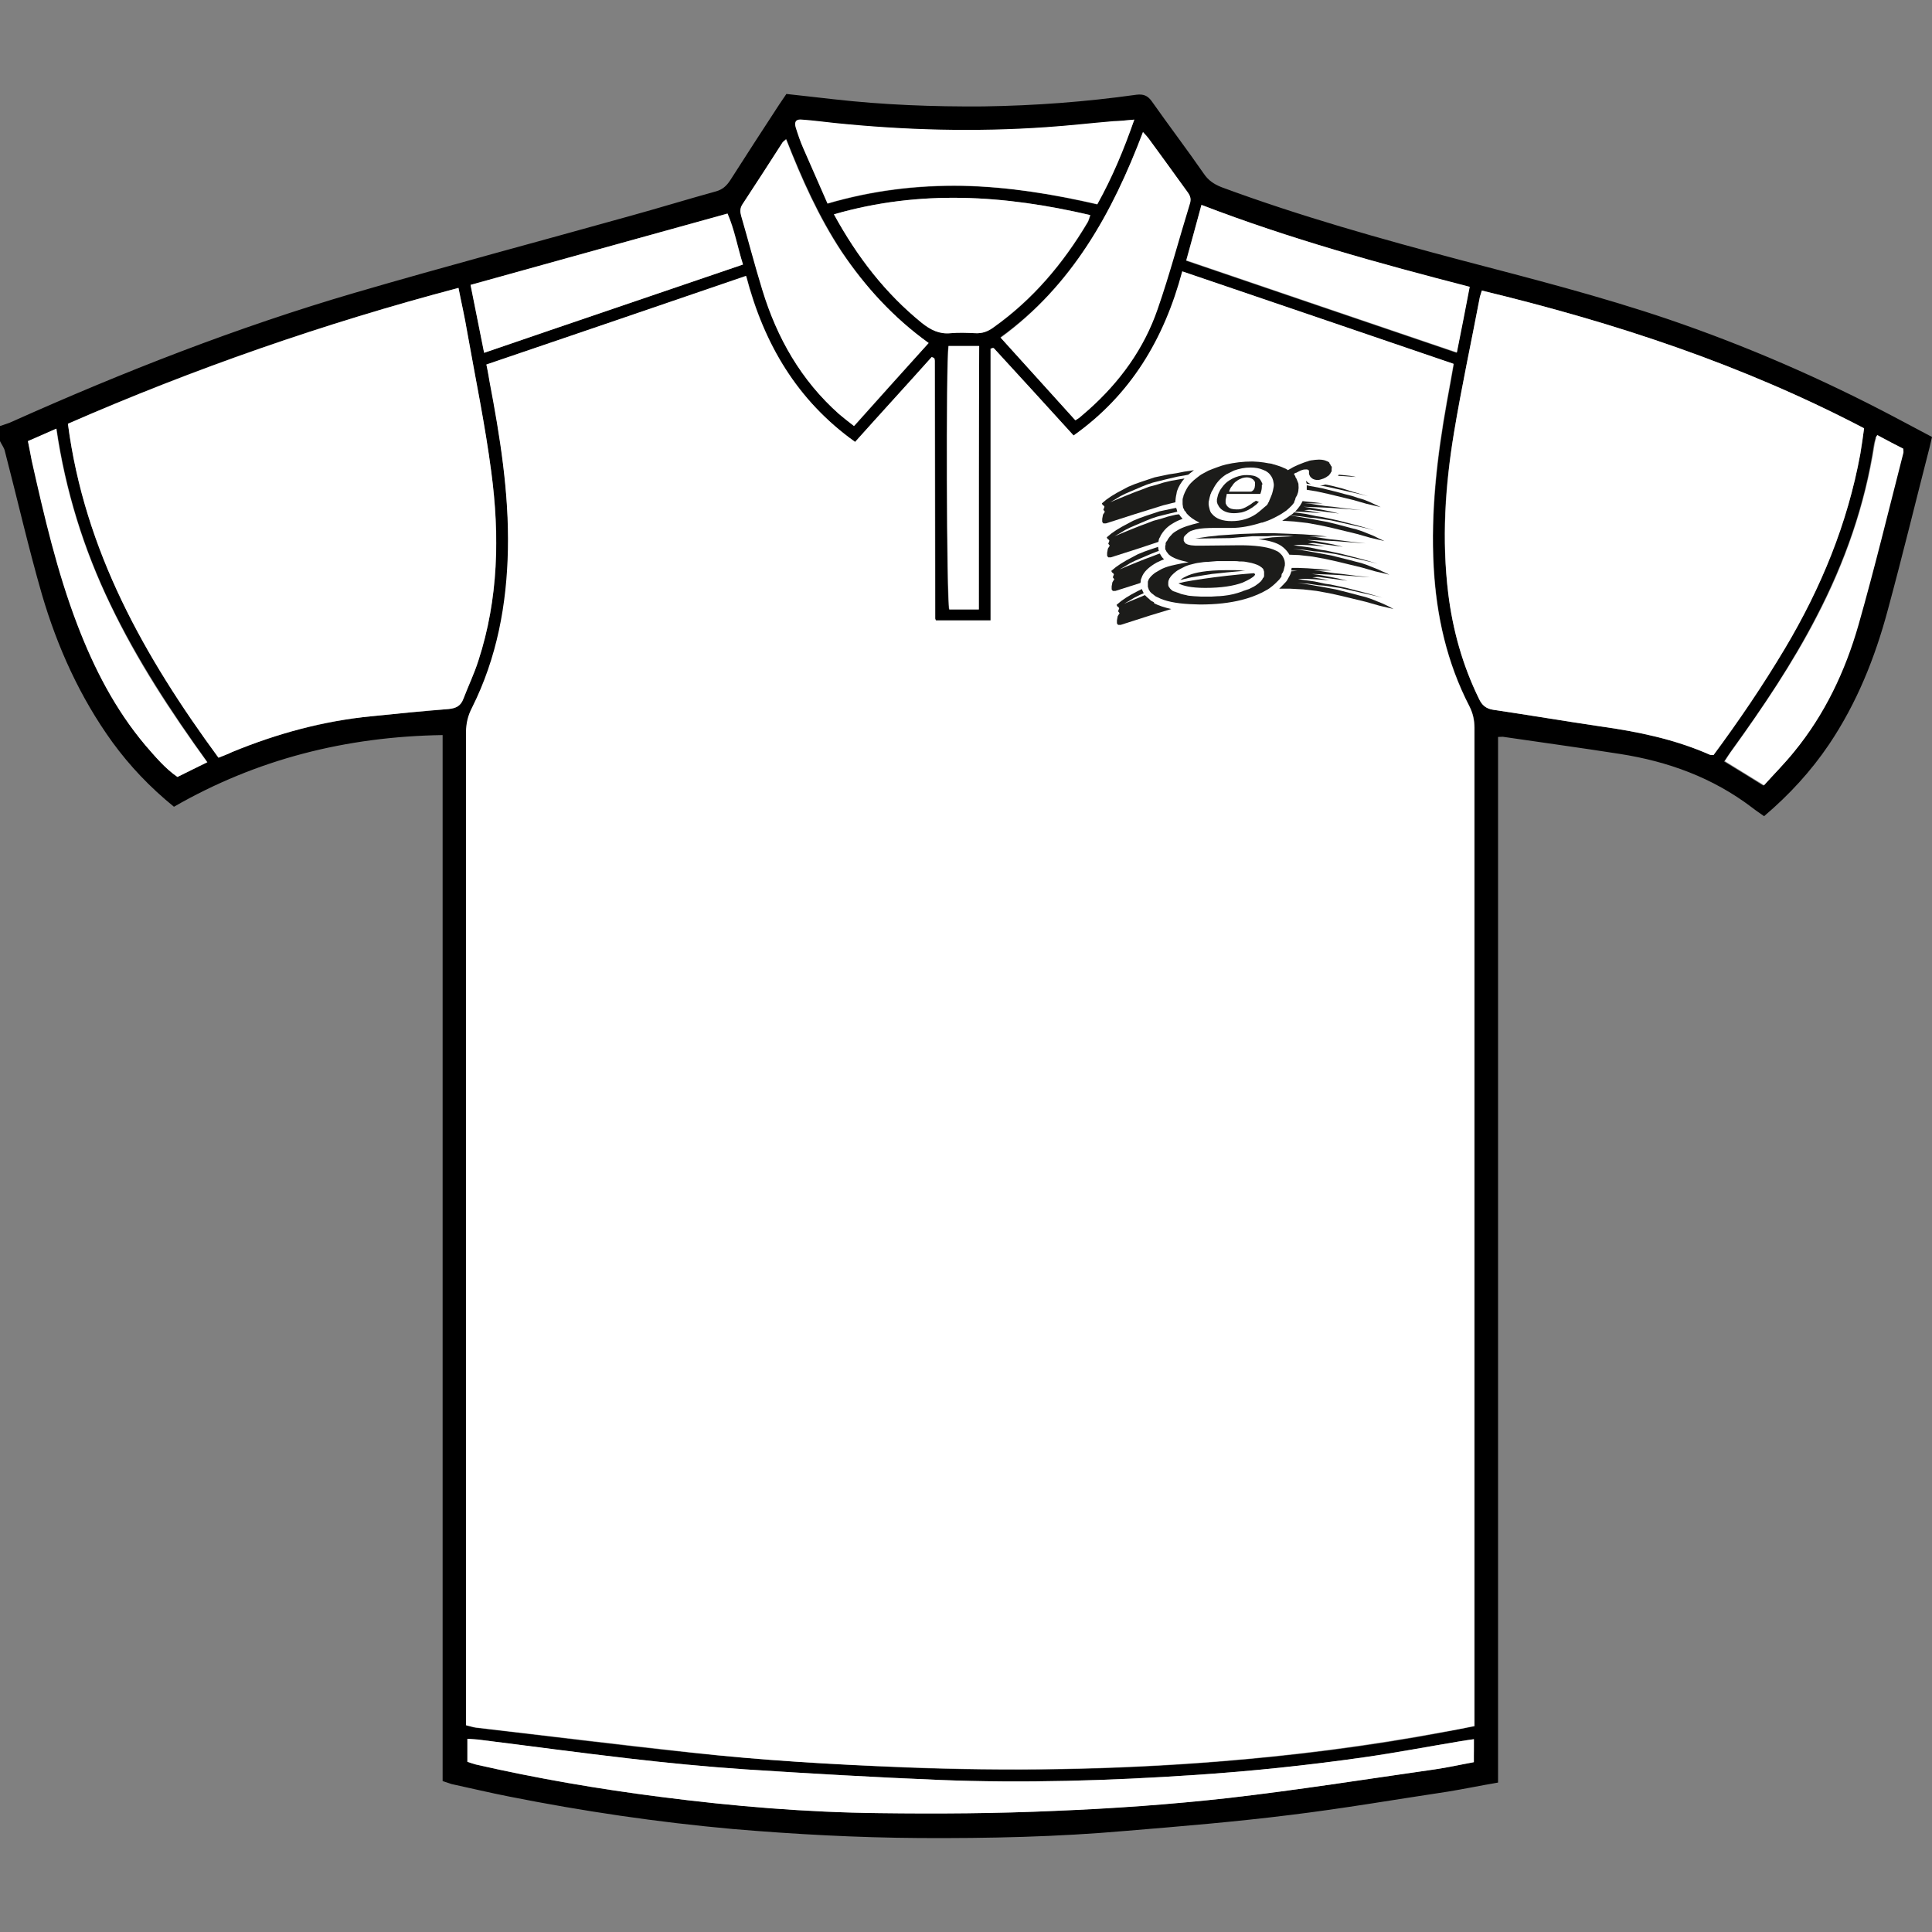 <?xml version="1.0" encoding="utf-8"?>
<!-- Generator: Adobe Illustrator 24.0.0, SVG Export Plug-In . SVG Version: 6.00 Build 0)  -->
<svg version="1.1" id="Capa_1" xmlns="http://www.w3.org/2000/svg" xmlns:xlink="http://www.w3.org/1999/xlink" x="0px" y="0px"
	 viewBox="0 0 512 512" style="enable-background:new 0 0 512 512;" xml:space="preserve">
<rect x="0" y="0" width="512" height="512" fill="#808080" stroke="none"/>
<style type="text/css">
	.st0{fill:#FFFFFF;}
	.st1{fill:#1C1C1A;}
</style>
<g>
	<path d="M0,112.9c1.1-0.4,2.3-0.7,3.3-1.2c29.5-13.2,59.6-25,90.7-34.1c24.3-7.1,48.8-13.6,73.1-20.4c7.6-2.1,15.1-4.4,22.7-6.5
		c1.7-0.5,2.7-1.4,3.7-2.9c4.3-6.7,8.6-13.4,13-20.1c0.6-0.9,1.2-1.8,1.9-2.8c4.2,0.5,8.4,0.9,12.5,1.4c13.2,1.5,26.4,2,39.7,1.9
		c13.6-0.2,27.1-1.2,40.6-3.1c1.8-0.2,2.9,0.2,4,1.7c4.5,6.4,9.3,12.7,13.8,19.2c1.2,1.8,2.7,2.8,4.7,3.6
		c20.8,7.7,42.2,13.7,63.7,19.4c18.3,4.8,36.7,9.5,54.7,15.6c20.8,7.1,40.8,15.8,60.1,26c3.2,1.7,6.4,3.4,9.8,5.2
		c-0.2,0.9-0.4,1.8-0.6,2.6c-3.7,14.4-7.2,28.8-11.1,43.2c-3.4,12.7-8.2,24.7-15.6,35.7c-4.8,7.1-10.5,13.3-17.2,19
		c-1.1-0.8-2.2-1.5-3.2-2.3c-10.4-7.9-22.2-12.2-35-14.2c-10.2-1.6-20.5-3-30.7-4.5c-0.4-0.1-0.8,0-1.6,0c0,92.4,0,184.7,0,277.1
		c-4.7,0.8-9,1.7-13.3,2.4c-14,2.1-27.9,4.5-41.9,6.2c-14.4,1.8-28.9,3-43.4,4.2c-18.2,1.6-36.4,2-54.6,1.9
		c-16.6-0.1-33.2-1-49.7-2.4c-19.9-1.8-39.6-4.7-59.2-8.6c-5.1-1-10.1-2.2-15.2-3.3c-0.7-0.2-1.4-0.5-2.4-0.8
		c0-92.4,0-184.8,0-277.2c-25.6,0.4-49.3,6.4-71.2,19c-6.4-5.2-11.7-10.8-16.3-17.1c-8.6-11.9-14.6-25.2-18.7-39.2
		c-3.6-12.5-6.5-25.2-9.8-37.9c-0.2-1-0.9-1.8-1.3-2.7C0,115.5,0,114.2,0,112.9z M128.9,96.6c0.3,1.7,0.6,3.1,0.9,4.5
		c2.8,14.7,5.1,29.5,4.9,44.6c-0.2,14.6-2.8,28.7-9.5,41.9c-1.1,2.1-1.6,4.1-1.6,6.5c0,86.5,0,173,0,259.5c0,1.2,0,2.4,0,3.7
		c1,0.2,1.8,0.5,2.6,0.6c18.9,2.2,37.9,4.6,56.9,6.6c18.7,2,37.4,3.1,56.2,3.9c27.8,1.1,55.7,0.7,83.4-1.5
		c20.2-1.6,40.3-4.1,60.3-7.9c2.5-0.5,5-1,7.8-1.5c0-1.3,0-2.3,0-3.4c0-87.1,0-174.1,0-261.2c0-2-0.4-3.8-1.3-5.6
		c-6-11.6-8.8-24-9.5-37c-0.8-14.7,0.9-29.3,3.5-43.8c0.6-3.3,1.2-6.5,1.8-10c-24-8.2-47.8-16.3-71.9-24.5
		c-4.7,17.9-13.6,32.7-28.8,43.5c-7.1-7.8-14.1-15.5-21.1-23.1c-0.1-0.1-0.2-0.1-0.3-0.1c-0.1,0-0.2,0.1-0.6,0.2c0,23.9,0,47.9,0,72
		c-5.1,0-9.8,0-14.5,0c-0.2-0.3-0.2-0.4-0.2-0.5c0-22.8-0.1-45.5-0.1-68.3c0-0.2,0-0.4-0.1-0.6c0-0.1-0.1-0.2-0.2-0.2
		c-0.1-0.1-0.2-0.1-0.5-0.2c-6.7,7.4-13.5,14.9-20.3,22.5c-15.4-11-24.2-26-28.9-44C174.7,81,152,88.8,128.9,96.6z M57.9,200.8
		c1.5-0.6,2.6-1,3.6-1.5c11.9-4.9,24.3-8.2,37.1-9.5c6.8-0.7,13.5-1.3,20.3-1.9c2-0.2,3.2-0.8,3.9-2.7c1.3-3.4,2.9-6.7,4-10.2
		c5.3-16.3,5.7-33.1,3.4-49.9c-1.7-12.5-4.2-24.8-6.4-37.2c-0.7-3.8-1.5-7.6-2.3-11.6c-35.6,9.4-70,21.3-103.5,36
		C22.4,146,38.3,174.1,57.9,200.8z M392.7,77c-0.2,0.8-0.4,1.2-0.5,1.6c-2.3,12.1-4.9,24.1-6.9,36.2c-2.4,14.1-3.3,28.3-1.5,42.5
		c1.2,9.7,3.8,19,8.1,27.8c0.8,1.7,1.9,2.7,3.8,3c9.5,1.4,18.9,3,28.4,4.4c10,1.4,19.7,3.4,29,7.5c0.3,0.1,0.6,0.1,1,0.1
		c6.8-9.1,13.1-18.4,18.9-28.2c9.6-16.1,16.6-33.1,20-51.6c0.4-2.3,0.7-4.6,1-6.8C461.7,96.6,427.9,85.5,392.7,77z M390.6,460.9
		c-1.5,0.2-2.7,0.4-4,0.6c-8.4,1.4-16.8,3-25.2,4.2c-14.9,2.2-29.9,3.7-45,4.7c-22.5,1.5-45,2.2-67.6,1.3
		c-17.1-0.7-34.2-1.7-51.4-2.8c-10.3-0.7-20.6-1.7-30.9-2.9c-13.1-1.5-26.1-3.2-39.1-4.9c-1.1-0.1-2.3-0.2-3.6-0.3
		c0,2.2,0,4.1,0,6.1c0.8,0.2,1.5,0.5,2.2,0.7c16.2,3.7,32.5,6.5,49,8.6c19.3,2.4,38.6,4.1,58,4.3c15.5,0.2,31.1,0.1,46.6-0.6
		c15.3-0.7,30.6-1.7,45.8-3.4c18.3-2.1,36.5-5,54.8-7.6c3.5-0.5,6.9-1.2,10.3-1.9C390.6,464.8,390.6,463,390.6,460.9z M302.9,35
		c-8.1,21.4-18.8,40.7-37.8,54.4c6.8,7.5,13.3,14.7,19.8,21.9c0.6-0.4,1-0.6,1.3-0.9c0.8-0.6,1.5-1.2,2.2-1.9
		c8.3-7.4,14.7-16.2,18.3-26.7c3.2-9.3,5.7-18.8,8.6-28.1c0.4-1.4-0.1-2.3-0.9-3.2c-3.4-4.6-6.7-9.3-10.1-13.9
		C304,36.1,303.6,35.7,302.9,35z M246.1,90.9c-9.4-6.7-16.8-14.9-23-24.2c-6.1-9.3-10.6-19.4-14.7-29.8c-0.5,0.4-0.7,0.6-0.9,0.8
		c-3.6,5.5-7.1,11-10.7,16.5c-0.7,1-0.7,1.9-0.3,3c1.9,6.5,3.6,13.1,5.6,19.6c3.9,12.7,10.2,23.9,20.3,32.9c1.2,1.1,2.6,2.1,4,3.2
		C233,105.5,239.4,98.4,246.1,90.9z M221,56.8c6.3,11.3,13.7,21,23.4,28.8c2.3,1.9,4.6,3,7.6,2.7c2.1-0.2,4.3-0.1,6.5,0
		c1.8,0.1,3.3-0.4,4.8-1.5c10.5-7.4,18.5-17,25-27.9c0.3-0.5,0.4-1.1,0.7-1.9C266.2,51.7,243.8,50.2,221,56.8z M300.6,31.7
		c-2.2,0.2-3.8,0.3-5.4,0.5c-6,0.6-12,1.2-18,1.6c-18.7,1.3-37.3,0.8-55.9-1.1c-2.9-0.3-5.8-0.7-8.7-0.9c-1.6-0.1-2.2,0.6-1.7,2.1
		c0.6,1.9,1.2,3.7,2,5.5c2.1,4.8,4.2,9.6,6.4,14.6c12-3.5,23.8-4.9,35.8-4.7c12.1,0.2,24,2.2,35.7,4.9
		C294.8,47,297.8,39.8,300.6,31.7z M318.4,54.3c-1.4,5.2-2.7,9.9-4.1,14.8c24.1,8.2,47.8,16.3,71.7,24.4c1.2-6,2.3-11.6,3.4-17.4
		C365.5,69.8,341.8,63.3,318.4,54.3z M128.3,93.5c23-7.9,45.8-15.6,68.6-23.4c-1.5-4.8-2.2-9.4-4.1-13.5
		c-22.8,6.3-45.4,12.6-68.1,18.9C125.9,81.6,127.1,87.4,128.3,93.5z M497.5,115.3c-0.3,0.5-0.5,0.7-0.5,0.9c-0.1,0.5-0.3,1-0.4,1.6
		c-2.4,16.1-7.8,31.3-15.3,45.7c-6.4,12.4-14.1,23.9-22.3,35.2c-0.7,1-1.4,2-2.1,3.1c3.6,2.2,6.9,4.2,10.4,6.4c2.7-3,5.5-5.8,8-8.9
		c8.1-9.9,13.5-21.3,17-33.5c4.3-15.1,8-30.4,11.9-45.6c0.1-0.3,0-0.6,0-1.2C502.2,117.8,499.9,116.6,497.5,115.3z M7.4,116.9
		c0.4,1.9,0.7,3.6,1.1,5.2c3.3,14.7,6.7,29.4,12.1,43.5c4.4,11.5,10,22.4,18,31.9c2.6,3,5.1,6.1,8.5,8.4c2.6-1.3,5.2-2.6,7.9-3.9
		c-9.7-13.5-18.6-27.1-25.7-41.8S17.4,130,15,113.6C12.2,114.8,9.9,115.9,7.4,116.9z M259.4,161.5c0-23.5,0-46.6,0-69.8
		c-2.9,0-5.5,0-8.1,0c-0.7,4.8-0.5,67.6,0.2,69.8C254.1,161.5,256.6,161.5,259.4,161.5z"/>
	<path class="st0" d="M128.9,96.6c23-7.8,45.7-15.6,68.8-23.5c4.7,18,13.5,33,28.9,44c6.8-7.6,13.6-15,20.3-22.5
		c0.3,0.1,0.4,0.2,0.5,0.2c0.1,0.1,0.1,0.1,0.2,0.2c0,0.2,0.1,0.4,0.1,0.6c0,22.8,0.1,45.5,0.1,68.3c0,0.1,0.1,0.2,0.2,0.5
		c4.7,0,9.4,0,14.5,0c0-24.1,0-48.1,0-72c0.4-0.1,0.5-0.2,0.6-0.2s0.2,0,0.3,0.1c7,7.6,14,15.3,21.1,23.1
		c15.1-10.7,24-25.5,28.8-43.5c24.1,8.2,47.9,16.3,71.9,24.5c-0.6,3.5-1.2,6.7-1.8,10c-2.6,14.5-4.3,29-3.5,43.8
		c0.7,12.9,3.5,25.4,9.5,37c0.9,1.8,1.3,3.6,1.3,5.6c0,87.1,0,174.1,0,261.2c0,1.1,0,2.1,0,3.4c-2.8,0.6-5.3,1.1-7.8,1.5
		c-19.9,3.7-40,6.3-60.3,7.9c-27.8,2.2-55.6,2.6-83.4,1.5c-18.8-0.7-37.5-1.8-56.2-3.9c-19-2.1-37.9-4.4-56.9-6.6
		c-0.8-0.1-1.6-0.4-2.6-0.6c0-1.3,0-2.5,0-3.7c0-86.5,0-173,0-259.5c0-2.3,0.5-4.4,1.6-6.5c6.6-13.2,9.2-27.3,9.5-41.9
		c0.3-15.1-2.1-29.9-4.9-44.6C129.5,99.7,129.3,98.4,128.9,96.6z"/>
	<path class="st0" d="M57.9,200.8C38.3,174.1,22.4,146,18,112.3c33.5-14.6,67.9-26.6,103.5-36c0.8,4.1,1.7,7.8,2.3,11.6
		c2.2,12.4,4.8,24.8,6.4,37.2c2.2,16.8,1.9,33.6-3.4,49.9c-1.1,3.5-2.7,6.8-4,10.2c-0.7,1.9-2,2.5-3.9,2.7
		c-6.8,0.5-13.5,1.2-20.3,1.9c-12.9,1.2-25.2,4.6-37.1,9.5C60.5,199.8,59.4,200.2,57.9,200.8z"/>
	<path class="st0" d="M392.7,77c35.2,8.5,69,19.6,101.3,36.5c-0.3,2.2-0.6,4.5-1,6.8c-3.4,18.5-10.4,35.5-20,51.6
		c-5.8,9.7-12.2,19.1-18.9,28.2c-0.4,0-0.7,0-1-0.1c-9.3-4.1-19-6.1-29-7.5c-9.5-1.4-18.9-3-28.4-4.4c-1.9-0.3-3-1.2-3.8-3
		c-4.3-8.8-6.9-18.1-8.1-27.8c-1.7-14.3-0.8-28.4,1.5-42.5c2-12.1,4.6-24.1,6.9-36.2C392.3,78.2,392.5,77.8,392.7,77z"/>
	<path class="st0" d="M390.6,460.9c0,2.1,0,3.9,0,6.1c-3.4,0.6-6.9,1.4-10.3,1.9c-18.2,2.6-36.5,5.5-54.8,7.6
		c-15.2,1.7-30.5,2.8-45.8,3.4c-15.5,0.7-31.1,0.8-46.6,0.6c-19.4-0.2-38.8-1.8-58-4.3c-16.5-2.1-32.8-4.9-49-8.6
		c-0.7-0.2-1.4-0.4-2.2-0.7c0-2,0-3.9,0-6.1c1.3,0.1,2.4,0.1,3.6,0.3c13,1.6,26.1,3.4,39.1,4.9c10.3,1.2,20.6,2.2,30.9,2.9
		c17.1,1.1,34.2,2.1,51.4,2.8c22.5,0.9,45.1,0.2,67.6-1.3c15.1-1,30.1-2.6,45-4.7c8.4-1.2,16.8-2.8,25.2-4.2
		C387.9,461.3,389.1,461.1,390.6,460.9z"/>
	<path class="st0" d="M302.9,35c0.7,0.8,1.1,1.2,1.5,1.7c3.4,4.6,6.7,9.2,10.1,13.9c0.7,1,1.3,1.8,0.9,3.2
		c-2.9,9.4-5.4,18.9-8.6,28.1c-3.6,10.5-10,19.3-18.3,26.7c-0.7,0.6-1.5,1.3-2.2,1.9c-0.3,0.3-0.7,0.5-1.3,0.9
		c-6.5-7.2-13-14.4-19.8-21.9C284.1,75.7,294.8,56.4,302.9,35z"/>
	<path class="st0" d="M246.1,90.9c-6.8,7.5-13.2,14.6-19.8,22c-1.4-1.1-2.7-2.1-4-3.2c-10-8.9-16.4-20.1-20.3-32.9
		c-2-6.5-3.7-13.1-5.6-19.6c-0.3-1.1-0.3-2,0.3-3c3.6-5.5,7.2-11,10.7-16.5c0.2-0.2,0.4-0.4,0.9-0.8c4.1,10.5,8.6,20.6,14.7,29.8
		C229.3,76,236.8,84.2,246.1,90.9z"/>
	<path class="st0" d="M221,56.8c22.9-6.6,45.2-5.1,67.9,0.2c-0.3,0.8-0.4,1.4-0.7,1.9c-6.5,11-14.6,20.5-25,27.9
		c-1.5,1.1-3,1.6-4.8,1.5c-2.1-0.1-4.3-0.2-6.5,0c-3,0.3-5.3-0.9-7.6-2.7C234.7,77.8,227.2,68.2,221,56.8z"/>
	<path class="st0" d="M300.6,31.7c-2.8,8-5.8,15.2-9.8,22.4c-11.8-2.7-23.6-4.6-35.7-4.9c-12-0.2-23.8,1.2-35.8,4.7
		c-2.2-5-4.3-9.8-6.4-14.6c-0.8-1.8-1.4-3.6-2-5.5c-0.5-1.6,0.1-2.3,1.7-2.1c2.9,0.2,5.8,0.6,8.7,0.9c18.6,1.9,37.2,2.4,55.9,1.1
		c6-0.4,12-1.1,18-1.6C296.8,32.1,298.4,31.9,300.6,31.7z"/>
	<path class="st0" d="M318.4,54.3c23.4,9,47.1,15.5,71.1,21.7c-1.1,5.8-2.2,11.4-3.4,17.4c-23.9-8.1-47.6-16.2-71.7-24.4
		C315.7,64.2,317,59.5,318.4,54.3z"/>
	<path class="st0" d="M128.3,93.5c-1.2-6.1-2.4-11.9-3.6-18c22.7-6.3,45.3-12.6,68.1-18.9c1.8,4.2,2.6,8.7,4.1,13.5
		C174.1,77.9,151.3,85.6,128.3,93.5z"/>
	<path class="st0" d="M497.5,115.3c2.4,1.3,4.7,2.5,6.9,3.6c0,0.6,0.1,0.9,0,1.2c-3.9,15.2-7.6,30.5-11.9,45.6
		c-3.5,12.2-8.9,23.6-17,33.5c-2.5,3.1-5.3,5.9-8,8.9c-3.6-2.2-6.8-4.2-10.4-6.4c0.7-1,1.3-2.1,2.1-3.1
		c8.1-11.3,15.9-22.8,22.3-35.2c7.5-14.4,12.8-29.6,15.3-45.7c0.1-0.5,0.2-1.1,0.4-1.6C497,116,497.2,115.8,497.5,115.3z"/>
	<path class="st0" d="M7.4,116.9c2.5-1.1,4.8-2.1,7.5-3.3c2.4,16.4,7.2,31.9,14.3,46.6c7,14.7,15.9,28.3,25.7,41.8
		c-2.7,1.3-5.2,2.6-7.9,3.9c-3.3-2.3-5.9-5.4-8.5-8.4c-8-9.5-13.6-20.4-18-31.9c-5.4-14.1-8.8-28.8-12.1-43.5
		C8.1,120.5,7.8,118.8,7.4,116.9z"/>
	<path class="st0" d="M259.4,161.5c-2.7,0-5.3,0-7.8,0c-0.7-2.2-0.9-65.1-0.2-69.8c2.6,0,5.2,0,8.1,0
		C259.4,114.9,259.4,138,259.4,161.5z"/>
	<g id="LOGO_GAMA_3_">
		<g>
			<path class="st1" d="M355.9,129.5l-2.7-0.7l-1.4-0.3l-0.6-0.1c-0.5,0.2-1,0.3-1.6,0.3h0.2l1.4,0.2l1.4,0.3l8.4,1.9l1.5,0.4
				l-1.3-0.4l-1.4-0.4l-1.4-0.4L355.9,129.5z"/>
			<path class="st1" d="M359.7,131.9l-1.5-0.5l-1.6-0.4l-1.5-0.4l-1.5-0.4l-1.6-0.4l-1.6-0.4l-1.6-0.3l-1.6-0.3l-0.9-0.2
				c0,0.4,0,0.8,0,1.2l2.5,0.4l3.2,0.7l3.3,0.8l3.3,0.8l3.5,1l3.8,0.9l-1.5-0.7l-1.5-0.7l-1.5-0.6L359.7,131.9z"/>
			<path class="st1" d="M308.3,133.9l3.2-0.8c0-0.7,0.1-1.5,0.3-2.3c0,0,0,0,0-0.1s0.1-0.3,0.1-0.5c0.4-1.2,1.1-2.4,2-3.4l-1.2,0.2
				l-2.3,0.4l-2.1,0.5l-1.9,0.6l-1.9,0.5l-1.8,0.7l-1.9,0.7l-2,0.8l-2.2,0.9l-2.4,1l1.4-0.8l1.3-0.8l1.4-0.7l1.4-0.6l1.4-0.6
				l1.4-0.6l1.5-0.6l1.5-0.5l1.6-0.4l1.6-0.4l1.7-0.4l1.7-0.4l1.8-0.3l1-0.2c0.5-0.4,1-0.8,1.5-1.2l-0.6,0.1l-2,0.3l-2,0.4l-2,0.3
				l-1.9,0.4l-1.9,0.4l-1.8,0.6l-1.8,0.6l-1.7,0.6L299,129l-1.5,0.8l-1.5,0.8l-1.5,0.9l-1.3,0.9l-1.2,1l0.2,0.4l0.3,0.2l0.2,0.3
				l-0.3,0.8l0.4,0.5l-0.5,0.8l-0.2,1.1v0.8l0.3,0.4h0.7l7.8-2.5L308.3,133.9z"/>
			<path class="st1" d="M357.8,126.1l-1.9-0.2l-1.1-0.1c0,0,0,0.1-0.1,0.1c0,0.1-0.1,0.1-0.1,0.2l4.8,0.3L357.8,126.1z"/>
			<path class="st1" d="M346.3,128.2l1,0.1h0.1c-0.5-0.2-0.9-0.5-1.2-0.8c0,0,0,0-0.1-0.1c0,0,0,0,0,0.1s0.1,0.2,0.1,0.3
				C346.2,128,346.3,128.1,346.3,128.2z"/>
			<path class="st1" d="M342.1,136.5l-0.1,0.1l1,0.1l1.4,0.1l1.4,0.2l1.4,0.2l1.4,0.1l1.4,0.2l1.3,0.2l1.4,0.2l1.4,0.3l8.4,1.9
				l1.5,0.4l-1.3-0.4l-1.4-0.4l-1.4-0.4l-2.7-0.7l-2.7-0.7l-1.4-0.3l-1.4-0.3l-1.4-0.3l-1.4-0.2l-1.4-0.3l-1.4-0.3l-1.4-0.2
				l-1.5-0.2h-0.3C342.7,136.1,342.4,136.3,342.1,136.5z"/>
			<path class="st1" d="M345.2,132.8c0,0.1-0.1,0.1-0.1,0.2c-0.1,0.2-0.2,0.4-0.4,0.7c0,0.1-0.1,0.1-0.1,0.2
				c-0.4,0.6-0.9,1.2-1.4,1.7h0.7l2.2,0.1l4.1,0.3l-0.6-0.1l-1-0.2l-2.4-0.4l-0.6-0.1l1.3-0.1c0.1,0,0.2,0,0.3,0l7.7,1l-2.5-0.6
				l-1-0.2l-1-0.2l-1.1-0.2l-1.1-0.2l-1.3-0.2l-1.5-0.2l3,0.1l2.4,0.1l2,0.1l8.1,0.6L359,135l-1.9-0.2l-3.9-0.5l-2-0.2l-2-0.3
				l-1.9-0.3l-1.7-0.2l1.7,0.1h3.2c0,0-3-0.4-3.6-0.4L345.2,132.8L345.2,132.8z"/>
			<path class="st1" d="M307,143.6L307,143.6L307,143.6c0-0.2,0.1-0.4,0.1-0.6c0.1-0.4,0.3-0.6,0.4-0.8c0,0,0,0,0-0.1
				c0.7-1.3,1.7-2.4,3-3.2c0.8-0.5,1.7-1,2.9-1.4c-0.3-0.3-0.6-0.7-0.8-1l0,0c0-0.1-0.1-0.1-0.2-0.2l-0.8,0.1l-2.1,0.5l-1.9,0.6
				l-1.9,0.5l-1.8,0.7l-1.9,0.7l-2,0.8l-2.2,0.9l-2.4,1l1.4-0.8l1.3-0.8l1.4-0.7l1.4-0.6l1.4-0.6l1.4-0.6l1.5-0.6l1.5-0.5l1.6-0.4
				l1.6-0.4l1.7-0.4l0.4-0.1c0-0.1-0.1-0.2-0.1-0.3v-0.1c-0.1-0.2-0.1-0.4-0.2-0.6l-0.6,0.1l-1.9,0.4l-1.9,0.4l-1.8,0.6l-1.8,0.6
				l-1.7,0.6l-1.7,0.7l-1.5,0.8l-1.5,0.8l-1.5,0.9l-1.3,0.9l-1.2,1l0.2,0.4l0.3,0.2l0.2,0.3l-0.3,0.8l0.4,0.5l-0.5,0.8l-0.2,1.1v0.8
				l0.3,0.4h0.7l7.8-2.5L307,143.6z"/>
			<path class="st1" d="M364,142l-1.5-0.6l-1.5-0.6l-1.5-0.5l-1.6-0.4l-1.5-0.4l-1.5-0.4l-1.6-0.4l-1.6-0.4L350,138l-1.6-0.3
				l-1.7-0.3l-1.7-0.3l-1.8-0.3l-1.3-0.2c-0.6,0.5-1.3,0.9-2.1,1.4l3.2,0.2l3.5,0.4l3.3,0.6l3.2,0.7l3.3,0.8l3.3,0.8l3.5,1l3.8,0.9
				l-1.5-0.7L364,142z"/>
			<path class="st1" d="M302.3,154.1C302.3,154.1,302.3,154,302.3,154.1c0-0.2,0-0.5,0.2-0.9c0.5-1.6,1.9-2.9,4-4.1
				c0.6-0.3,1.3-0.6,2-0.9c-0.4-0.3-0.7-0.7-0.9-1.1c-0.1-0.1-0.1-0.2-0.2-0.4l-0.4,0.1l-1.8,0.7l-1.9,0.7l-2,0.8l-2.2,0.9l-2.4,1
				l1.4-0.8l1.3-0.8l1.4-0.7l1.4-0.6l1.4-0.6l1.4-0.6l1.5-0.6l0.6-0.2c0-0.1-0.1-0.3-0.1-0.4c0-0.2-0.1-0.5-0.1-0.7l-0.2,0.1
				l-1.8,0.6l-1.7,0.6l-1.7,0.7l-1.5,0.8l-1.5,0.8l-1.5,0.9l-1.3,0.9l-1.2,1l0.2,0.4l0.3,0.2l0.2,0.3l-0.3,0.8l0.4,0.5l-0.5,0.8
				l-0.2,1.1v0.8l0.3,0.4h0.7l6.6-2.1C302.3,154.2,302.3,154.2,302.3,154.1z"/>
			<path class="st1" d="M333.5,142.9c2.7,0.3,4.8,0.9,6.1,1.8c0.7,0.5,1.3,1.1,1.8,1.8c0.1,0.2,0.2,0.3,0.3,0.5l2.6,0.1l3.5,0.4
				l3.3,0.6l3.2,0.7l3.3,0.8l3.3,0.8l3.5,1l3.8,0.9l-1.5-0.7l-1.5-0.7l-1.5-0.6l-1.5-0.6l-1.5-0.5l-1.6-0.4l-1.5-0.4L356,148
				l-1.6-0.4l-1.6-0.4l-1.6-0.3l-1.6-0.3l-1.7-0.3l-1.7-0.3l-1.8-0.3l-1.8-0.2l1.5,0.1l1.4,0.1l1.4,0.2l1.4,0.2l1.4,0.1l1.4,0.2
				l1.3,0.2l1.4,0.2l1.4,0.3l8.4,1.9l1.5,0.4l-1.3-0.4l-1.4-0.4l-1.4-0.4l-2.7-0.7l-2.7-0.7l-1.4-0.3l-1.4-0.3l-1.4-0.3l-1.4-0.2
				l-1.4-0.3l-1.4-0.3l-1.4-0.2l-1.5-0.2l-1.5-0.2l1.1-0.1h1l2.2,0.1l4.1,0.3l-0.6-0.1l-1-0.2l-2.4-0.4l-0.6-0.1l1.3-0.1
				c0.1,0,0.2,0,0.3,0l7.7,1l-2.5-0.6l-1-0.2l-1-0.2l-1.1-0.2l-1.1-0.2l-1.3-0.2l-1.5-0.2l3,0.1l2.4,0.1l2,0.1l8.1,0.6l-1.7-0.2
				l-1.9-0.2l-3.9-0.5l-2-0.2l-2-0.3l-1.9-0.3l-1.7-0.2l1.7,0.1h3.2c0,0-3-0.4-3.6-0.4l-2.8-0.2l-2.5-0.1l-2.6-0.1l-2.7-0.1h-2.8
				l-2.9,0.1l-2.9,0.1l-3,0.2l-3,0.2l-0.7,0.1l-2,0.2l-2,0.3l-1.4,0.2c0.1,0,0.3,0,0.5,0c0.4,0,0.9,0,1.5,0l7.2-0.1h0.1l1.1-0.1
				l1.2-0.1l1.2-0.1l1.2-0.1l1.2-0.1h1.3h1.3h1.3l1.4-0.1h1.3h1.4h1.4l1.4,0.1l-5.6,0.3L333.5,142.9z"/>
			<path class="st1" d="M332.4,152.6c0.1-0.1,0.1-0.2,0.2-0.3c0,0,0,0,0-0.1c0,0,0,0,0-0.1c-0.1,0-0.2-0.1-0.3-0.2l-3.5,0.3
				l-3.8,0.4l-3.3,0.4l-2.9,0.4l-2.6,0.4l-2.3,0.4l-1.6,0.4c0.1,0,0.1,0.1,0.2,0.1c1,0.5,3,1.1,6.9,1.1c4.2,0,7.5-0.5,9.9-1.4
				C331.1,153.6,332,153,332.4,152.6z"/>
			<path class="st1" d="M315.7,153l1.8-0.3l1.8-0.3l1.9-0.3l2-0.2l0.9-0.1l0.9-0.1l1.1-0.1l1.1-0.1l1.1-0.1l1.2-0.1h0.5
				c-0.8-0.1-1.8-0.2-2.9-0.2c-0.6,0-1.3,0-2,0c-5.6,0-8.5,0.7-10,1.3c-1.2,0.5-1.9,0.9-2.3,1.3l1.2-0.3L315.7,153z"/>
			<path class="st1" d="M339.9,151.8c0.1-0.1,0.1-0.3,0.2-0.4c0-0.1,0.1-0.2,0.1-0.3V151c0.1-0.2,0.1-0.5,0.2-0.7
				c0-0.1,0-0.2,0.1-0.4c0.1-0.9-0.1-1.7-0.6-2.5c-0.1-0.2-0.3-0.4-0.5-0.6l0,0l0,0l0,0c-0.2-0.2-0.4-0.4-0.7-0.6
				c-0.4-0.2-0.8-0.4-1.3-0.6c-1.9-0.7-4.8-1.1-8.8-1.1l-9.8,0.1c-0.5,0-1,0-1.4,0c-0.1,0-0.1,0-0.2,0s-0.3,0-0.4,0l0,0
				c-0.5,0-0.9-0.1-1.2-0.1c-0.3-0.1-0.6-0.1-0.8-0.2c-0.1,0-0.3-0.1-0.4-0.2l0,0c0,0,0,0-0.1,0l0,0l0,0l0,0
				c-0.1-0.1-0.2-0.1-0.2-0.2c-0.2-0.2-0.3-0.4-0.4-0.6c0-0.1,0-0.1,0-0.2c0-0.1,0-0.3,0-0.4l0,0c0-0.1,0-0.1,0-0.2
				c0.1-0.2,0.1-0.3,0.2-0.4c0.1-0.1,0.1-0.2,0.2-0.2l0.1-0.1c0.1-0.1,0.1-0.2,0.2-0.2c0.4-0.4,0.8-0.8,1.5-1c0.3-0.1,0.6-0.2,1-0.3
				c1.2-0.3,3-0.4,5.3-0.4h0.3h1.2h2.8c2.3,0,5-0.5,7.8-1.4c0,0,0,0,0.1,0h0.1c0.2-0.1,0.4-0.1,0.6-0.2c1.2-0.4,2.3-0.9,3.2-1.4
				c1-0.5,1.9-1.1,2.6-1.6c0.5-0.4,1-0.9,1.4-1.3c0.3-0.3,0.5-0.6,0.7-0.9c0,0,0,0,0-0.1c0,0,0,0,0-0.1c0.1-0.2,0.2-0.4,0.3-0.7
				v-0.1c0,0,0,0,0-0.1c0.1-0.2,0.3-0.5,0.4-0.7c0.1-0.1,0.1-0.2,0.1-0.3c0.2-0.4,0.3-0.9,0.3-1.3c0.1-0.4,0-0.9,0-1.3l0,0v-0.1
				c0,0,0,0,0-0.1l0,0c-0.1-0.3-0.2-0.5-0.3-0.8c0-0.1-0.1-0.1-0.1-0.2s-0.1-0.2-0.1-0.3c-0.1-0.1-0.1-0.2-0.2-0.3l0,0
				c-0.1-0.1-0.1-0.2-0.1-0.3c-0.1-0.2-0.2-0.4-0.4-0.7c0,0,0.1,0,0.1-0.1c0.1,0,0.1-0.1,0.2-0.1c0.1-0.1,0.2-0.1,0.3-0.1
				c0.5-0.3,1-0.5,1.4-0.7h0.1l0,0c0.4-0.2,0.9-0.2,1.2-0.2c0.3,0,0.5,0.1,0.6,0.2l0,0c0.1,0.1,0.1,0.2,0.1,0.3c0,0.1,0,0.2,0,0.2
				s0,0,0,0.1l0,0c0,0,0,0,0,0.1s0,0.1,0,0.2s0,0.2,0.1,0.3c0,0.1,0,0.2,0.1,0.2l0,0l0,0v0.1c0.1,0.2,0.2,0.3,0.4,0.5
				c0.1,0.1,0.3,0.2,0.4,0.3c0.4,0.2,0.8,0.3,1.3,0.3c0.4,0,0.7-0.1,1-0.2c0.2-0.1,0.4-0.1,0.6-0.2l0,0c0.1-0.1,0.3-0.1,0.4-0.2
				c0.1,0,0.1-0.1,0.2-0.1c0.1-0.1,0.2-0.1,0.3-0.2c0.1-0.1,0.2-0.2,0.3-0.2c0.1-0.1,0.2-0.1,0.2-0.2l0.1-0.1
				c0.2-0.2,0.3-0.4,0.4-0.6c0.1-0.1,0.1-0.2,0.2-0.3l0,0l0,0l0,0l0,0v-0.1l0,0c0,0,0,0,0-0.1s0-0.2,0-0.4c0-0.2,0.1-0.4,0-0.6
				c0-0.1-0.1-0.2-0.2-0.3c0,0-0.1-0.1-0.1-0.2s-0.1-0.1-0.1-0.2l-0.1-0.1c0,0-0.1-0.1-0.1-0.2c0,0,0,0,0-0.1l0,0l0,0l0,0l0,0
				c-0.2-0.2-0.4-0.3-0.7-0.4c-0.6-0.3-1.3-0.4-2.1-0.4c-0.6,0-1.3,0.1-2,0.2h-0.1c-0.1,0-0.2,0.1-0.4,0.1c-0.1,0-0.2,0-0.2,0.1
				c-0.9,0.2-1.8,0.6-2.8,1c-0.6,0.3-1.2,0.5-1.8,0.9c-0.3,0.2-0.6,0.3-0.9,0.5c0,0-0.1,0-0.1-0.1c-0.3-0.2-0.7-0.4-1-0.5
				c-0.8-0.4-1.6-0.6-2.5-0.9h-0.1c-0.2-0.1-0.4-0.1-0.6-0.2c-0.2,0-0.4-0.1-0.6-0.1h-0.1c-0.9-0.2-1.8-0.3-2.7-0.4
				c-0.5,0-1.1-0.1-1.7-0.1c-2.5,0-4.9,0.3-7,0.8c-0.4,0.1-0.7,0.2-1.1,0.3c-0.9,0.3-1.7,0.6-2.5,0.9l0,0c-0.3,0.1-0.7,0.3-1,0.4
				c-0.1,0-0.1,0.1-0.2,0.1c-0.4,0.2-0.9,0.5-1.3,0.7l0,0c-0.6,0.3-1.1,0.7-1.6,1.1l0,0c-1.2,0.9-2.2,1.9-2.8,3.1
				c-0.3,0.5-0.5,1-0.7,1.5c0,0.1-0.1,0.2-0.1,0.3v0.1c0,0.1,0,0.2-0.1,0.2c0,0.2-0.1,0.4-0.1,0.6c0,0.1,0,0.3,0,0.4
				c0,0.3,0,0.5,0,0.8c0,0.2,0.1,0.5,0.1,0.7c0,0,0,0,0,0.1l0,0c0,0.1,0.1,0.2,0.1,0.3c0,0,0,0.1,0.1,0.1c0.1,0.2,0.1,0.3,0.2,0.5
				l0,0c0,0,0,0.1,0.1,0.1c0.1,0.1,0.1,0.1,0.2,0.2c0.1,0.2,0.2,0.3,0.3,0.5l0,0c0.8,0.9,1.9,1.7,3.4,2.4c-2.5,0.6-4.5,1.2-5.8,2
				c-0.2,0.1-0.3,0.2-0.5,0.3c-0.5,0.3-0.9,0.6-1.2,1c-0.5,0.5-0.8,0.9-1.1,1.5c0,0,0,0.1-0.1,0.1c-0.1,0.2-0.3,0.4-0.3,0.6v0.1v0.1
				v0.1c0,0.1,0,0.2-0.1,0.3c0,0.3,0,0.6,0,0.9c0,0.1,0,0.2,0.1,0.2c0.1,0.2,0.2,0.4,0.3,0.6l0.1,0.1c0.1,0.1,0.2,0.2,0.3,0.4
				c0.1,0.1,0.2,0.2,0.2,0.2c1,0.9,2.8,1.5,5.2,2c-0.6,0.1-1.2,0.2-1.8,0.3c-1,0.2-2,0.4-2.8,0.6c-1.2,0.3-2.3,0.7-3.1,1.2
				c-0.4,0.2-0.8,0.5-1.2,0.7c-0.8,0.6-1.4,1.2-1.7,1.8c-0.1,0.1-0.1,0.2-0.1,0.3s0,0.1-0.1,0.2c0,0.1,0,0.1,0,0.2
				c0,0.1,0,0.2,0,0.3c0,0.3,0,0.6,0,0.9c0.1,0.3,0.2,0.6,0.3,0.9c0,0,0,0.1,0.1,0.1l0.1,0.1l0,0l0,0c0,0,0,0,0,0.1
				c0.2,0.2,0.3,0.4,0.6,0.6c0.1,0.1,0.3,0.2,0.4,0.3s0.2,0.2,0.4,0.3l0.1,0.1c0.1,0.1,0.2,0.1,0.4,0.2c0.1,0,0.1,0.1,0.2,0.1l0,0
				c1.9,1,4.7,1.6,8.5,1.8c0.8,0,1.7,0.1,2.7,0.1c4.2,0,7.8-0.4,11-1.2c2-0.5,3.9-1.2,5.5-2c0.4-0.2,0.7-0.4,1.1-0.6
				c0.6-0.3,1.1-0.7,1.6-1.1c0.5-0.4,0.9-0.8,1.3-1.2c0.1-0.1,0.1-0.1,0.2-0.2l0.1-0.1l0.1-0.1l0.1-0.1c0.2-0.3,0.4-0.5,0.6-0.8
				C339.6,152.2,339.7,152,339.9,151.8z M332.9,136.2c-1.9,1.3-4.1,1.9-6.5,1.9s-4.1-0.6-5.2-1.9c-0.3-0.3-0.5-0.7-0.6-1.1
				c0-0.1-0.1-0.3-0.1-0.4c0-0.1-0.1-0.3-0.1-0.4c0-0.2-0.1-0.4-0.1-0.6c0-0.1,0-0.3,0-0.4c0-0.2,0-0.4,0.1-0.7
				c0.1-0.5,0.2-1,0.4-1.6c0-0.1,0-0.1,0.1-0.2c0.1-0.4,0.3-0.7,0.5-1c0.8-1.7,2-3.1,3.6-4.1c0.1-0.1,0.2-0.1,0.2-0.1
				c0.6-0.3,1.2-0.6,1.8-0.9c1.4-0.5,2.8-0.8,4.4-0.8c1.3,0,2.4,0.2,3.3,0.6c0.2,0.1,0.5,0.2,0.7,0.3c0.5,0.3,0.9,0.6,1.2,1
				c0.5,0.6,0.8,1.3,0.9,2.1c0.1,0.4,0.1,0.8,0,1.3s-0.2,1.1-0.4,1.7c-0.1,0.3-0.3,0.7-0.4,1c-0.1,0.2-0.2,0.5-0.3,0.7
				c0,0.1-0.1,0.2-0.1,0.3c-0.1,0.2-0.2,0.3-0.3,0.5c0,0,0,0,0,0.1c-0.1,0.1-0.2,0.3-0.3,0.4C334.8,134.6,333.9,135.5,332.9,136.2z
				 M324.2,157.9c-0.4,0-0.8,0.1-1.2,0.1c-0.1,0-0.2,0-0.3,0c-0.5,0-1,0.1-1.6,0.1c-0.3,0-0.5,0-0.8,0s-0.6,0-0.8,0
				c-0.2,0-0.4,0-0.7,0c-0.2,0-0.4,0-0.6,0c-0.6,0-1.2-0.1-1.8-0.1c-0.4,0-0.7-0.1-1.1-0.1c-0.3,0-0.7-0.1-1-0.2
				c-0.2,0-0.3-0.1-0.5-0.1c-0.5-0.1-0.9-0.2-1.3-0.4c-0.2-0.1-0.4-0.1-0.6-0.2c-0.1,0-0.2-0.1-0.3-0.1c-0.1,0-0.1-0.1-0.2-0.1h-0.1
				c-0.1,0-0.1,0-0.2-0.1H311c-0.1,0-0.2-0.1-0.2-0.1c-0.1-0.1-0.3-0.2-0.4-0.3s-0.1-0.1-0.2-0.2c-0.1-0.1-0.2-0.2-0.3-0.4l-0.1-0.1
				c0-0.1-0.1-0.1-0.1-0.2l0,0c0-0.1-0.1-0.2-0.1-0.4c0,0,0-0.1,0-0.2c0-0.1,0-0.2,0-0.3l0,0c0-0.2,0-0.4,0.1-0.7
				c0-0.1,0-0.1,0.1-0.2c0-0.1,0.1-0.2,0.1-0.3l0.1-0.1c0.1-0.2,0.3-0.5,0.5-0.7c0.3-0.3,0.7-0.7,1.1-1c0.5-0.4,1.1-0.7,1.9-1.1
				c0.2-0.1,0.4-0.2,0.6-0.3c0.3-0.1,0.7-0.3,1.1-0.4c0.1,0,0.3-0.1,0.4-0.1c0.7-0.2,1.5-0.4,2.4-0.5c0.6-0.1,1.3-0.2,2.1-0.2
				c0.8-0.1,1.6-0.1,2.4-0.2c0.8,0,1.6,0,2.5,0c0.4,0,0.7,0,1.1,0s0.7,0,1,0c0.5,0,0.9,0,1.4,0.1c0.2,0,0.4,0,0.6,0
				c0.6,0,1.1,0.1,1.6,0.2c0.3,0.1,0.7,0.1,1,0.2c1.1,0.3,1.9,0.6,2.4,1c0.1,0.1,0.2,0.2,0.3,0.2c0.1,0.1,0.1,0.2,0.2,0.2
				c0.1,0.1,0.2,0.2,0.2,0.3c0.1,0.2,0.1,0.4,0.2,0.6c0,0.2,0,0.5,0,0.7v0.1c0,0.1,0,0.1,0,0.2s0,0.1,0,0.2c0,0.1-0.1,0.2-0.2,0.4
				c0,0,0,0.1-0.1,0.1c-0.1,0.1-0.1,0.2-0.2,0.4c-0.1,0.1-0.2,0.2-0.3,0.4c-0.4,0.4-0.9,0.8-1.5,1.2c-0.2,0.1-0.3,0.2-0.5,0.3
				s-0.4,0.2-0.6,0.3s-0.4,0.2-0.6,0.3c-0.1,0-0.2,0.1-0.3,0.1c-0.1,0-0.2,0.1-0.3,0.1c-0.3,0.1-0.6,0.2-0.9,0.3
				c-0.1,0-0.1,0-0.2,0.1C327.7,157.3,326.1,157.7,324.2,157.9z"/>
			<path class="st1" d="M367.8,160.6l-1.5-0.7l-1.5-0.6l-1.5-0.6l-1.5-0.5l-1.6-0.4l-1.5-0.4l-1.5-0.4l-1.6-0.4l-1.6-0.4l-1.6-0.3
				l-1.6-0.3l-1.7-0.3l-1.7-0.3l-1.8-0.3l-1.8-0.2l1.5,0.1l1.4,0.1l1.4,0.2l1.4,0.2l1.4,0.1l1.4,0.2l1.3,0.2l1.4,0.2l1.4,0.3
				l8.4,1.9l1.5,0.4L365,158l-1.4-0.4l-1.4-0.4l-2.7-0.7l-2.7-0.7l-1.4-0.3l-1.4-0.3l-1.4-0.3l-1.4-0.2l-1.4-0.3l-1.4-0.3l-1.4-0.2
				l-1.5-0.2l-1.5-0.2l1.1-0.1h1l2.2,0.1l4.1,0.3l-0.6-0.1l-1-0.2l-2.4-0.4l-0.6-0.1l1.3-0.1c0.1,0,0.2,0,0.3,0l7.7,1l-2.5-0.6
				l-1-0.2l-1-0.2l-1.1-0.2l-1.1-0.2l-1.3-0.2l-1.5-0.2l3,0.1l2.4,0.1l2,0.1l8.1,0.6l-1.7-0.2l-1.9-0.2l-3.9-0.5l-2-0.2l-2-0.3
				l-1.9-0.3l-1.7-0.2l1.7,0.1h3.2c0,0-3-0.4-3.6-0.4l-2.8-0.2l-2.5-0.1h-1.7c0,0.2-0.1,0.5-0.1,0.7h0.2l1.4,0.1l-1.6,0.1
				c0,0.1-0.1,0.3-0.1,0.4c-0.2,0.6-0.5,1.1-0.9,1.8c-0.2,0.4-0.5,0.7-0.8,1l-0.1,0.1l-0.1,0.1c-0.1,0.1-0.2,0.3-0.4,0.4
				c-0.2,0.3-0.5,0.5-0.8,0.8h2.8l3.6,0.2l3.5,0.4l3.3,0.6l3.2,0.7l3.3,0.8l3.3,0.8l3.5,1l3.8,0.9L367.8,160.6z"/>
			<path class="st1" d="M305.8,159.6c-0.2-0.1-0.4-0.2-0.6-0.3s-0.4-0.3-0.5-0.4l-0.1-0.1c-0.5-0.4-0.8-0.7-1.2-1.1l-0.9,0.4
				l-2.2,0.9l-2.4,1l1.4-0.8l1.3-0.8l1.4-0.7l1.1-0.5c-0.2-0.4-0.4-0.8-0.5-1.1l-1.2,0.6l-1.5,0.8l-1.5,0.9l-1.3,0.9l-1.2,1l0.2,0.4
				l0.3,0.2l0.2,0.3l-0.3,0.8l0.4,0.5l-0.5,0.8l-0.2,1.1v0.8l0.3,0.4h0.7l7.8-2.5l5.6-1.7c-1.8-0.4-3.3-0.9-4.5-1.5
				C305.8,159.7,305.8,159.7,305.8,159.6z"/>
			<path class="st1" d="M334.4,127.9c-0.2-0.5-0.5-1-1-1.3c-0.7-0.5-1.7-0.7-2.9-0.7c-0.5,0-0.9,0-1.4,0.1c-1.1,0.2-2.2,0.6-3.3,1.3
				c-0.8,0.5-1.4,1.1-1.9,1.8c-0.3,0.4-0.6,0.8-0.8,1.3c-0.1,0.2-0.2,0.4-0.3,0.7c-0.1,0.4-0.2,0.8-0.3,1.2c0,0.2,0,0.5,0,0.7
				c0,0.1,0,0.2,0.1,0.3c0,0.2,0.1,0.4,0.2,0.5s0.1,0.3,0.2,0.4c0.1,0.1,0.2,0.3,0.3,0.4l0,0c0.8,0.9,2.1,1.4,3.7,1.4
				c0.7,0,1.4-0.1,2-0.2c1.3-0.3,2.6-1,3.8-2c0.2-0.2,0.4-0.3,0.5-0.5l0.1-0.1c0.1,0,0.1-0.1,0.2-0.2l-0.8-0.3
				c-0.2,0.2-0.4,0.3-0.6,0.4c-0.1,0.1-0.2,0.1-0.3,0.2c-0.2,0.2-0.4,0.3-0.7,0.5c-0.8,0.5-1.5,0.9-2.3,1.1
				c-0.4,0.1-0.8,0.1-1.2,0.1c-1,0-1.8-0.2-2.3-0.7c-0.1-0.1-0.2-0.2-0.3-0.3v-0.1c-0.1-0.1-0.1-0.2-0.2-0.3
				c-0.1-0.2-0.1-0.3-0.1-0.5c0-0.1,0-0.2,0-0.4s0-0.4,0.1-0.7s0.1-0.6,0.2-1.1h3.7h5.2c0.3-0.8,0.4-1.4,0.4-2c0-0.1,0-0.3,0-0.4
				C334.7,128.4,334.5,128.1,334.4,127.9z M332.5,129.2c-0.1,0.4-0.3,0.7-0.6,0.9c-0.2,0.2-0.5,0.2-0.8,0.2h-1.9h-3.5
				c0-0.1,0.1-0.2,0.1-0.3c0.2-0.5,0.4-0.9,0.7-1.2c0.3-0.5,0.7-1,1.2-1.3c0.5-0.4,1-0.6,1.5-0.8c0.4-0.1,0.8-0.2,1.2-0.2
				c0.8,0,1.5,0.3,1.9,0.8c0.2,0.2,0.3,0.5,0.3,0.7C332.6,128.4,332.6,128.8,332.5,129.2L332.5,129.2z"/>
		</g>
	</g>
</g>
</svg>
